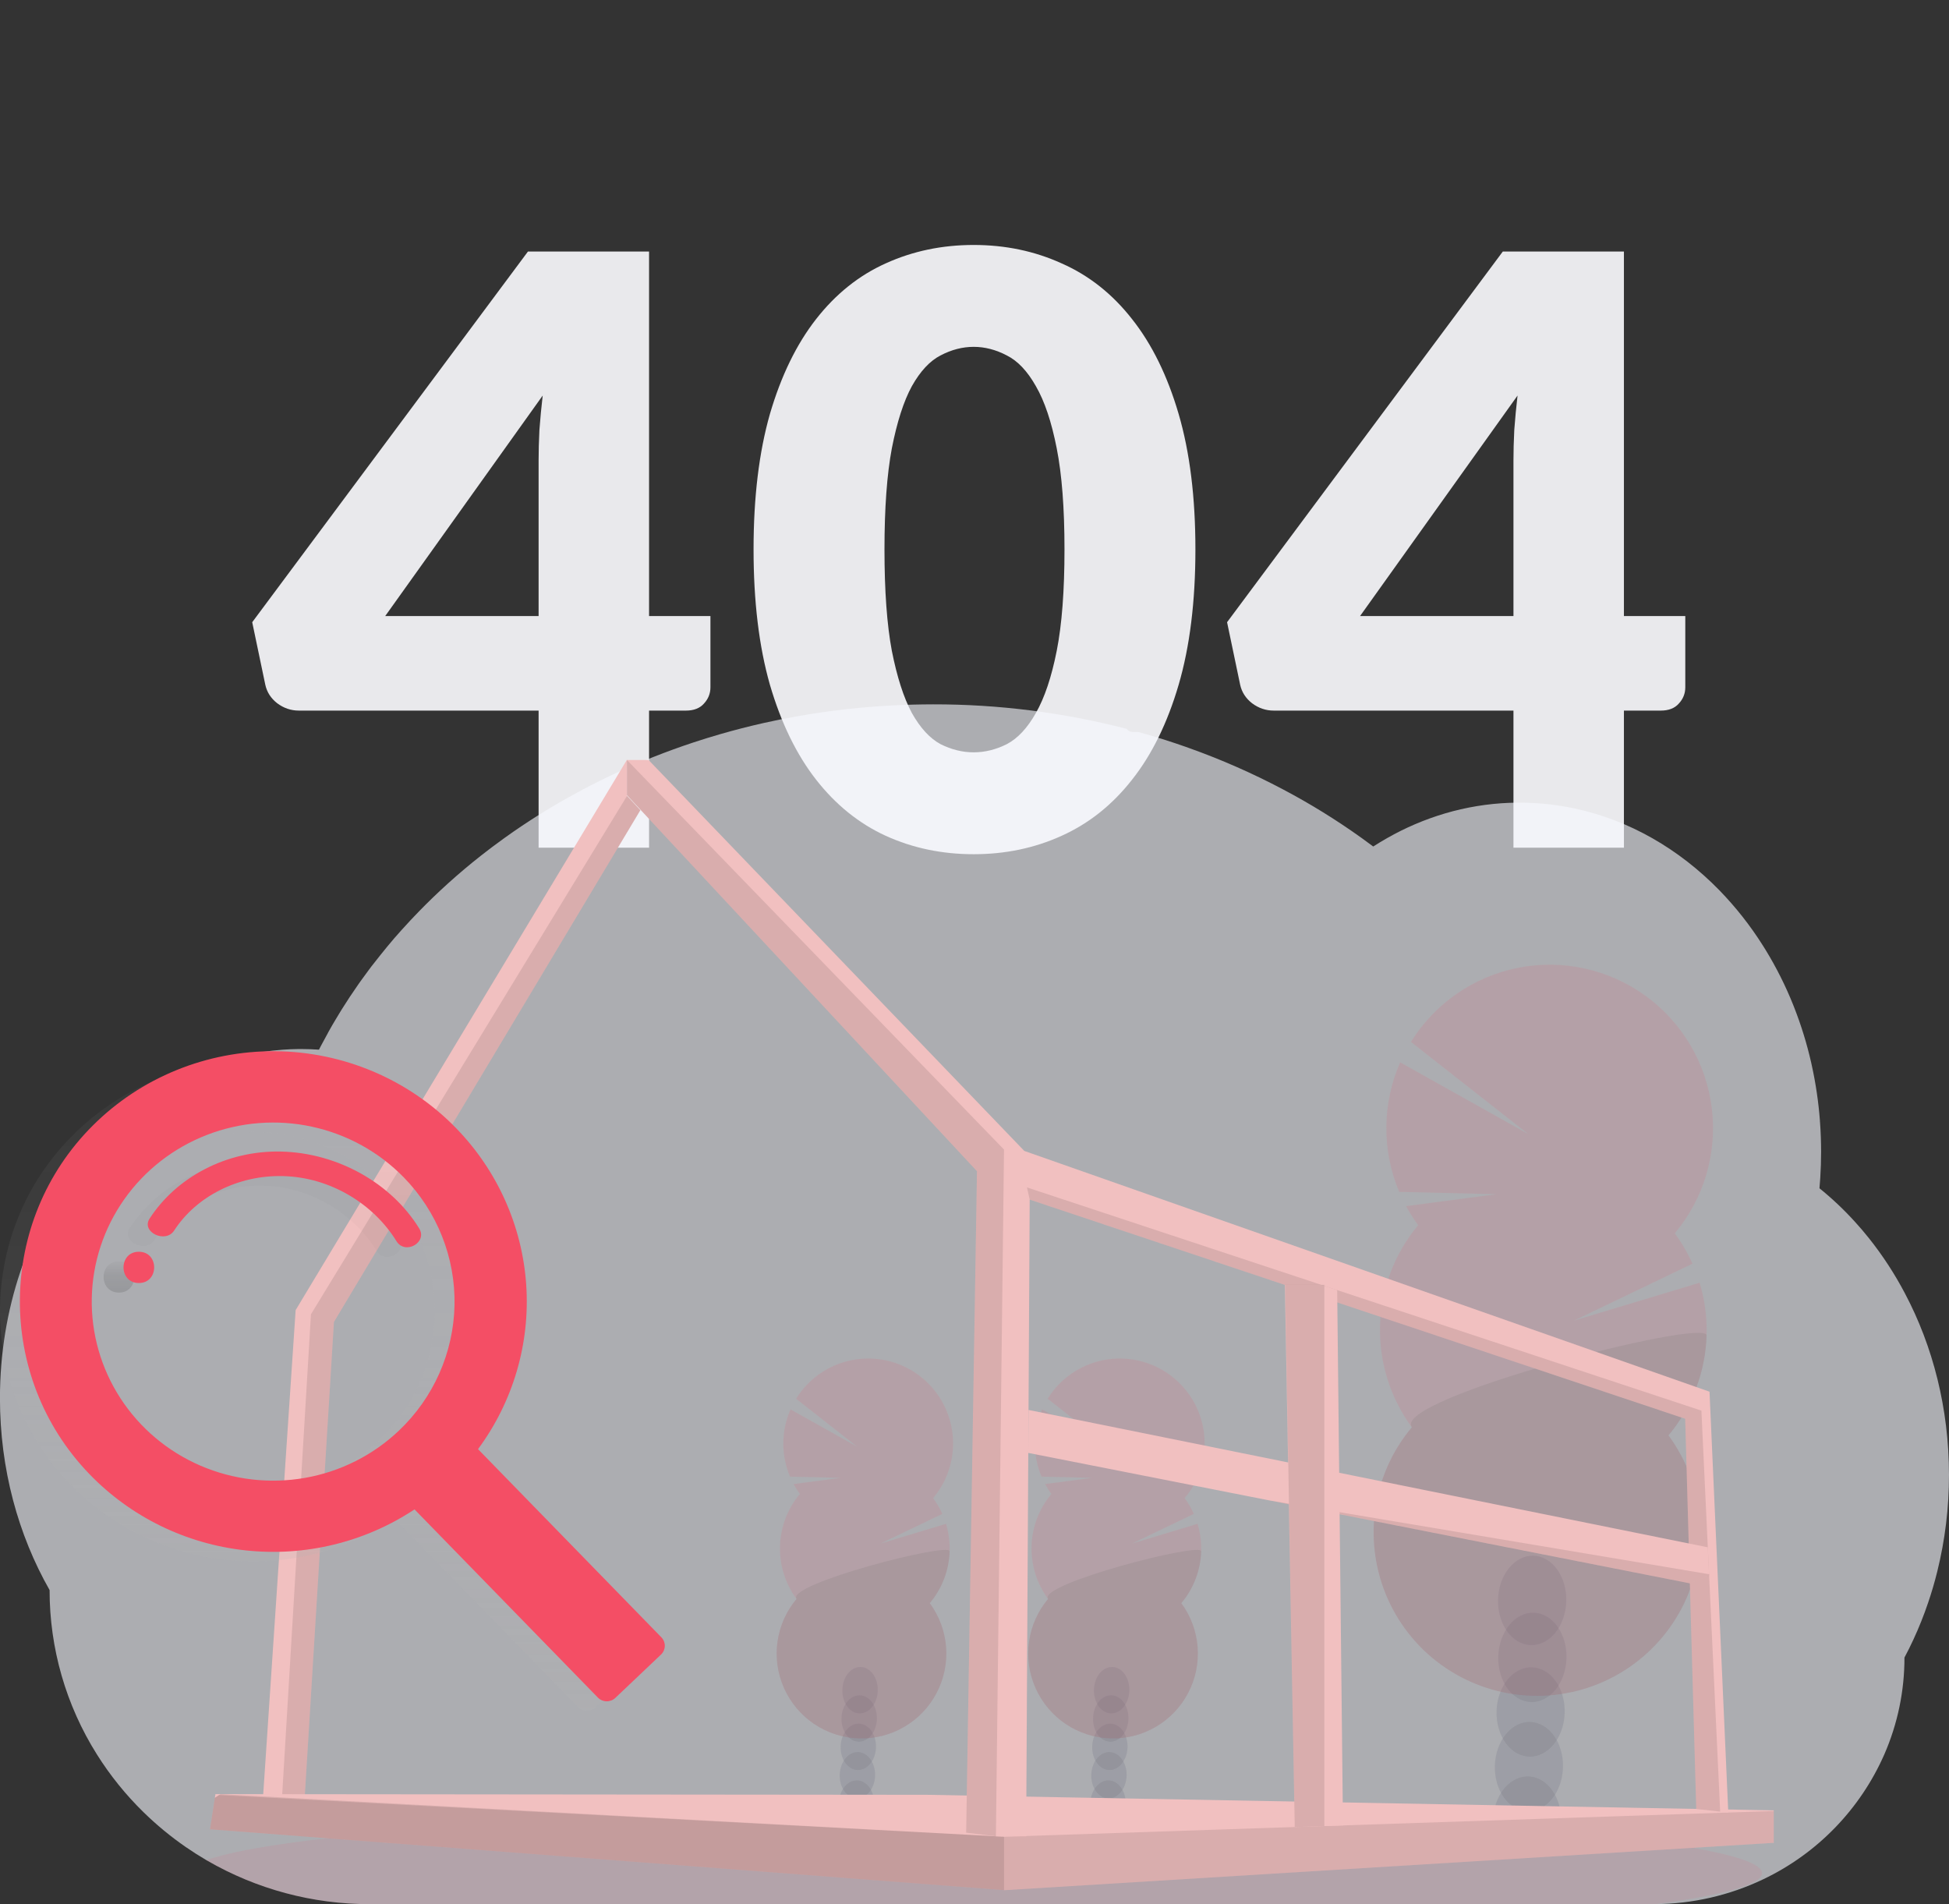<svg width="476" height="465" viewBox="0 0 476 465" fill="none" xmlns="http://www.w3.org/2000/svg">
<rect x="0" y="0" width="476" height="465" fill="#333333" stroke="none"/>
<path d="M158.52 150.446H173.508V167.832C173.508 169.364 172.975 170.696 171.909 171.829C170.91 172.961 169.445 173.527 167.513 173.527H158.52V207H131.542V173.527H72.99C71.058 173.527 69.293 172.928 67.695 171.729C66.162 170.53 65.197 169.031 64.797 167.232L61.599 151.945L128.944 61.419H158.52V150.446ZM131.542 112.477C131.542 110.146 131.609 107.648 131.742 104.983C131.942 102.252 132.208 99.454 132.542 96.59L94.073 150.446H131.542V112.477ZM291.952 134.16C291.952 146.882 290.586 157.907 287.855 167.232C285.124 176.558 281.327 184.285 276.465 190.414C271.669 196.542 265.94 201.105 259.279 204.102C252.684 207.1 245.523 208.599 237.796 208.599C230.069 208.599 222.908 207.1 216.314 204.102C209.786 201.105 204.124 196.542 199.328 190.414C194.532 184.285 190.768 176.558 188.037 167.232C185.372 157.907 184.04 146.882 184.04 134.16C184.04 121.437 185.372 110.412 188.037 101.087C190.768 91.761 194.532 84.034 199.328 77.906C204.124 71.777 209.786 67.248 216.314 64.317C222.908 61.319 230.069 59.82 237.796 59.82C245.523 59.82 252.684 61.319 259.279 64.317C265.94 67.248 271.669 71.777 276.465 77.906C281.327 84.034 285.124 91.761 287.855 101.087C290.586 110.412 291.952 121.437 291.952 134.16ZM259.978 134.16C259.978 124.101 259.345 115.874 258.08 109.48C256.814 103.018 255.115 97.956 252.984 94.292C250.919 90.628 248.554 88.13 245.89 86.798C243.225 85.399 240.527 84.7 237.796 84.7C235.065 84.7 232.367 85.399 229.703 86.798C227.105 88.13 224.773 90.628 222.709 94.292C220.71 97.956 219.078 103.018 217.813 109.48C216.613 115.874 216.014 124.101 216.014 134.16C216.014 144.285 216.613 152.544 217.813 158.939C219.078 165.334 220.71 170.397 222.709 174.127C224.773 177.791 227.105 180.322 229.703 181.721C232.367 183.053 235.065 183.719 237.796 183.719C240.527 183.719 243.225 183.053 245.89 181.721C248.554 180.322 250.919 177.791 252.984 174.127C255.115 170.397 256.814 165.334 258.08 158.939C259.345 152.544 259.978 144.285 259.978 134.16ZM396.607 150.446H411.595V167.832C411.595 169.364 411.062 170.696 409.996 171.829C408.997 172.961 407.531 173.527 405.6 173.527H396.607V207H369.629V173.527H311.077C309.145 173.527 307.38 172.928 305.781 171.729C304.249 170.53 303.283 169.031 302.884 167.232L299.686 151.945L367.031 61.419H396.607V150.446ZM369.629 112.477C369.629 110.146 369.696 107.648 369.829 104.983C370.029 102.252 370.295 99.454 370.628 96.59L332.16 150.446H369.629V112.477Z" fill="#E9E9EC"/>
<g clip-path="url(#clip0)">
<path opacity="0.62" d="M475.996 360.187C476.005 368.126 475.045 376.035 473.139 383.741C472.498 386.338 471.753 388.88 470.904 391.369C469.866 394.441 468.663 397.454 467.299 400.396C466.612 401.884 465.886 403.343 465.121 404.772C465.134 412.913 463.459 420.967 460.203 428.427C454.317 441.812 443.821 452.634 430.628 458.922C422.379 462.86 413.365 464.931 404.226 464.988H90.357C76.393 465.018 62.669 461.347 50.582 454.347L50.396 454.242C48.675 453.234 46.996 452.166 45.361 451.039C41.681 448.495 38.224 445.643 35.027 442.514C30.7 438.282 26.887 433.554 23.667 428.427C16.104 416.411 12.098 402.496 12.112 388.295C4.454 374.848 -0.012 358.739 -0.012 341.43C-0.012 319.59 7.085 299.668 18.744 284.586C21.175 281.436 23.838 278.471 26.71 275.717C29.544 272.992 32.59 270.497 35.819 268.255C38.403 266.46 41.103 264.839 43.902 263.402C45.07 262.808 46.242 262.245 47.434 261.724C48.481 261.259 49.539 260.826 50.61 260.417C51.896 259.929 53.197 259.48 54.514 259.071C55.832 258.661 57.132 258.302 58.414 257.995C60.3 257.534 62.219 257.159 64.169 256.871C65.786 256.632 67.402 256.466 69.019 256.341C70.304 256.244 71.601 256.191 72.907 256.175H73.614C75.053 256.175 76.483 256.232 77.902 256.329C78.051 256.029 78.213 255.726 78.362 255.431C78.928 254.351 79.514 253.275 80.104 252.224C80.103 252.214 80.103 252.205 80.104 252.195C80.205 252.009 80.306 251.827 80.411 251.649C80.888 250.788 81.385 249.935 81.895 249.089C82.129 248.685 82.359 248.305 82.598 247.924C82.648 247.83 82.704 247.738 82.763 247.649C83.006 247.245 83.252 246.841 83.503 246.436C84.751 244.441 86.048 242.481 87.395 240.556L87.738 240.062C87.949 239.763 88.143 239.472 88.377 239.173C88.935 238.392 89.509 237.607 90.087 236.839C90.491 236.289 90.895 235.743 91.331 235.221C92.382 233.873 93.46 232.525 94.564 231.177C95.669 229.829 96.817 228.498 98.007 227.185C98.169 227.003 98.331 226.825 98.501 226.647L100.226 224.763C100.311 224.674 100.384 224.593 100.465 224.512C100.671 224.289 100.869 224.067 101.091 223.853C102.017 222.87 102.966 221.907 103.92 220.949C108.774 216.111 113.945 211.602 119.398 207.453C119.613 207.283 119.831 207.121 120.045 206.959C121.072 206.187 122.114 205.423 123.157 204.67C128.892 200.553 134.887 196.811 141.105 193.467C141.533 193.221 141.97 192.99 142.41 192.764C147.984 189.813 153.717 187.172 159.582 184.853C162.778 183.587 166.048 182.398 169.338 181.31C171.528 180.59 173.727 179.907 175.953 179.264C179.434 178.261 182.94 177.362 186.469 176.566C196.867 174.231 207.445 172.789 218.089 172.255C221.322 172.09 224.591 172.006 227.897 172C243.848 171.979 259.737 173.99 275.181 177.986C275.341 178.227 275.559 178.424 275.816 178.558C276.072 178.692 276.359 178.758 276.648 178.75H278.006C278.596 178.912 279.182 179.074 279.772 179.244C283.067 180.193 286.315 181.229 289.516 182.354L290.324 182.645C298.224 185.456 305.91 188.835 313.323 192.756C320.006 196.281 326.44 200.259 332.58 204.662C333.526 205.342 334.458 206.027 335.377 206.717C336.493 206.002 337.627 205.317 338.78 204.662C343.233 202.124 347.963 200.106 352.876 198.648C363.148 195.606 374.018 195.181 384.496 197.411C397.933 200.262 410.098 207.34 419.922 217.406C423.923 221.525 427.484 226.049 430.547 230.906C430.769 231.254 430.992 231.606 431.206 231.961C433.839 236.26 436.102 240.775 437.971 245.457C438.04 245.631 438.109 245.793 438.169 245.963C439.895 250.347 441.286 254.856 442.332 259.451C442.38 259.685 442.437 259.916 442.485 260.151C443.464 264.597 444.128 269.107 444.474 273.646C444.474 273.808 444.474 273.974 444.506 274.144C444.676 276.492 444.762 278.865 444.765 281.262C444.765 283.405 444.692 285.533 444.559 287.644C444.559 287.874 444.526 288.113 444.506 288.352C444.47 288.962 444.417 289.565 444.365 290.18C447.451 292.671 450.34 295.399 453.005 298.337C454.182 299.623 455.322 300.958 456.424 302.341C459.781 306.551 462.73 311.07 465.234 315.837C472.068 328.747 475.996 343.933 475.996 360.187Z" fill="#F7F9FF"/>
<path opacity="0.1" d="M430.327 457.425C430.327 460.187 420.818 462.775 404.224 465H90.356C76.391 465.03 62.667 461.358 50.58 454.359L50.395 454.254C55.163 452.515 63.771 450.893 75.487 449.429L76.013 449.364C81.266 448.721 87.139 448.111 93.556 447.532C93.718 447.532 93.884 447.508 94.045 447.488C99.137 447.035 104.554 446.61 110.296 446.214C110.477 446.214 110.655 446.181 110.837 446.173C113.052 446.014 115.312 445.863 117.619 445.72L118.508 445.664C135.3 444.62 154.387 443.787 175.087 443.237H175.111C178.01 443.156 180.94 443.085 183.901 443.023C187.193 442.945 190.526 442.876 193.899 442.817C196.474 442.76 199.08 442.719 201.695 442.679H201.756C213.552 442.501 225.741 442.412 238.205 442.412C269.024 442.412 298.154 442.974 323.967 443.985H324.039C328.008 444.139 331.904 444.309 335.703 444.483L338.936 444.636C343.222 444.841 347.398 445.061 351.464 445.296C399.273 448.018 430.327 452.438 430.327 457.425Z" fill="#F44E65"/>
<g opacity="0.62">
<path opacity="0.2" d="M274.925 440.553C274.913 440.99 274.863 441.424 274.776 441.851C271.963 441.404 269.134 441 266.289 440.638C266.289 440.525 266.289 440.408 266.289 440.291C266.315 439.078 266.664 437.895 267.299 436.862C268.132 435.544 269.397 434.719 270.791 434.763C272.185 434.808 273.394 435.71 274.141 437.072C274.707 438.142 274.978 439.344 274.925 440.553Z" fill="#3F3D56"/>
<path opacity="0.2" d="M275.155 433.647C275.254 430.52 273.399 427.924 271.012 427.848C268.625 427.773 266.61 430.246 266.511 433.373C266.412 436.5 268.267 439.096 270.654 439.172C273.041 439.247 275.056 436.774 275.155 433.647Z" fill="#3F3D56"/>
<path opacity="0.2" d="M275.382 426.722C275.48 423.595 273.625 420.999 271.238 420.923C268.851 420.848 266.836 423.321 266.737 426.448C266.639 429.575 268.494 432.172 270.881 432.247C273.268 432.323 275.283 429.849 275.382 426.722Z" fill="#3F3D56"/>
<path opacity="0.2" d="M275.596 419.8C275.695 416.673 273.84 414.077 271.453 414.001C269.066 413.926 267.051 416.4 266.952 419.527C266.853 422.654 268.709 425.25 271.096 425.325C273.483 425.401 275.498 422.927 275.596 419.8Z" fill="#3F3D56"/>
<path opacity="0.2" d="M275.815 412.873C275.914 409.746 274.059 407.15 271.672 407.075C269.285 406.999 267.27 409.473 267.171 412.6C267.072 415.727 268.927 418.323 271.314 418.398C273.701 418.474 275.716 416 275.815 412.873Z" fill="#3F3D56"/>
<path opacity="0.2" d="M256.779 364.829C256.21 364.058 255.697 363.247 255.243 362.402L266.664 360.894L254.37 360.599C253.273 357.994 252.719 355.194 252.74 352.367C252.762 349.541 253.359 346.749 254.496 344.162L270.71 353.242L255.858 341.578C257.356 339.153 259.338 337.063 261.679 335.439C264.021 333.815 266.672 332.691 269.467 332.139C272.262 331.586 275.141 331.616 277.924 332.226C280.707 332.837 283.334 334.016 285.641 335.688C287.949 337.36 289.887 339.491 291.334 341.947C292.782 344.402 293.708 347.13 294.055 349.96C294.402 352.79 294.162 355.661 293.35 358.394C292.538 361.127 291.172 363.663 289.336 365.844C290.222 367.043 290.974 368.336 291.579 369.698L276.59 376.897L292.485 372.113C293.486 375.418 293.647 378.921 292.954 382.304C292.261 385.688 290.736 388.844 288.516 391.489C290.824 394.622 292.204 398.342 292.498 402.224C292.793 406.105 291.99 409.991 290.181 413.437C288.373 416.883 285.632 419.75 282.272 421.71C278.912 423.671 275.068 424.646 271.18 424.523C267.293 424.4 263.518 423.185 260.288 421.017C257.058 418.848 254.503 415.814 252.915 412.261C251.327 408.708 250.771 404.779 251.309 400.924C251.847 397.069 253.458 393.443 255.959 390.462C253.202 386.717 251.783 382.154 251.929 377.505C252.076 372.857 253.78 368.392 256.767 364.829H256.779Z" fill="#F44E65"/>
<path opacity="0.1" d="M293.366 378.814C293.224 383.466 291.515 387.932 288.516 391.489C290.824 394.622 292.204 398.342 292.498 402.223C292.793 406.105 291.99 409.99 290.181 413.437C288.373 416.883 285.632 419.75 282.272 421.71C278.912 423.671 275.068 424.645 271.18 424.523C267.293 424.4 263.518 423.185 260.288 421.017C257.058 418.848 254.503 415.814 252.915 412.261C251.327 408.707 250.771 404.779 251.309 400.924C251.847 397.069 253.458 393.443 255.959 390.462C253.304 386.85 293.438 376.489 293.366 378.814Z" fill="black"/>
</g>
<g opacity="0.62">
<path opacity="0.2" d="M213.492 440.554C213.479 440.991 213.429 441.425 213.342 441.852C210.53 441.405 207.701 441.001 204.855 440.639C204.855 440.526 204.855 440.409 204.855 440.292C204.882 439.079 205.231 437.896 205.866 436.863C206.698 435.545 207.963 434.72 209.358 434.764C210.752 434.809 211.96 435.711 212.708 437.073C213.273 438.143 213.544 439.345 213.492 440.554Z" fill="#3F3D56"/>
<path opacity="0.2" d="M213.721 433.649C213.82 430.522 211.965 427.926 209.578 427.85C207.191 427.775 205.176 430.248 205.077 433.375C204.978 436.502 206.834 439.098 209.221 439.174C211.608 439.249 213.623 436.776 213.721 433.649Z" fill="#3F3D56"/>
<path opacity="0.2" d="M213.948 426.723C214.047 423.596 212.192 421 209.805 420.924C207.418 420.849 205.403 423.322 205.304 426.449C205.205 429.576 207.06 432.173 209.447 432.248C211.834 432.323 213.849 429.85 213.948 426.723Z" fill="#3F3D56"/>
<path opacity="0.2" d="M214.159 419.801C214.258 416.674 212.403 414.078 210.016 414.002C207.629 413.927 205.613 416.401 205.515 419.528C205.416 422.655 207.271 425.251 209.658 425.326C212.045 425.402 214.06 422.928 214.159 419.801Z" fill="#3F3D56"/>
<path opacity="0.2" d="M214.374 412.876C214.473 409.749 212.617 407.153 210.23 407.077C207.843 407.002 205.828 409.476 205.73 412.603C205.631 415.73 207.486 418.326 209.873 418.401C212.26 418.477 214.275 416.003 214.374 412.876Z" fill="#3F3D56"/>
<path opacity="0.2" d="M195.346 364.83C194.776 364.059 194.263 363.248 193.81 362.403L205.231 360.895L192.937 360.599C191.84 357.995 191.285 355.195 191.307 352.368C191.328 349.542 191.926 346.75 193.062 344.163L209.276 353.243L194.424 341.579C195.922 339.154 197.904 337.064 200.246 335.44C202.587 333.816 205.238 332.692 208.033 332.14C210.828 331.587 213.707 331.617 216.49 332.227C219.273 332.838 221.9 334.017 224.208 335.689C226.515 337.361 228.453 339.492 229.901 341.948C231.348 344.403 232.274 347.131 232.621 349.961C232.968 352.791 232.728 355.662 231.916 358.395C231.104 361.128 229.738 363.664 227.903 365.845C228.788 367.044 229.54 368.337 230.146 369.699L215.156 376.898L231.051 372.114C232.052 375.419 232.213 378.922 231.52 382.305C230.827 385.689 229.302 388.845 227.082 391.49C229.39 394.623 230.77 398.343 231.065 402.225C231.359 406.106 230.556 409.992 228.748 413.438C226.939 416.884 224.198 419.751 220.838 421.711C217.478 423.672 213.634 424.647 209.747 424.524C205.859 424.401 202.085 423.186 198.855 421.018C195.625 418.849 193.069 415.815 191.482 412.262C189.894 408.709 189.337 404.78 189.875 400.925C190.413 397.07 192.025 393.444 194.525 390.463C191.768 386.718 190.349 382.155 190.496 377.506C190.642 372.858 192.346 368.393 195.333 364.83H195.346Z" fill="#F44E65"/>
<path opacity="0.1" d="M231.932 378.816C231.791 383.467 230.081 387.934 227.082 391.491C229.39 394.624 230.77 398.344 231.065 402.225C231.359 406.107 230.556 409.992 228.748 413.438C226.939 416.884 224.198 419.752 220.838 421.712C217.478 423.673 213.634 424.647 209.747 424.525C205.859 424.402 202.085 423.187 198.855 421.019C195.625 418.85 193.069 415.816 191.482 412.263C189.894 408.709 189.337 404.781 189.875 400.926C190.413 397.071 192.025 393.445 194.525 390.464C191.87 386.852 232.005 376.49 231.932 378.816Z" fill="black"/>
</g>
<g opacity="0.62">
<path opacity="0.2" d="M381.287 444.977C381.257 445.803 381.158 446.625 380.992 447.436C375.577 446.57 370.122 445.796 364.629 445.114C364.629 444.896 364.629 444.673 364.629 444.447C364.68 442.112 365.353 439.832 366.577 437.843C368.193 435.307 370.618 433.718 373.298 433.799C375.977 433.88 378.309 435.623 379.764 438.247C380.861 440.315 381.387 442.638 381.287 444.977Z" fill="#3F3D56"/>
<path opacity="0.2" d="M381.729 431.665C381.919 425.642 378.346 420.641 373.748 420.496C369.15 420.35 365.269 425.115 365.079 431.139C364.889 437.162 368.462 442.163 373.059 442.308C377.657 442.454 381.539 437.689 381.729 431.665Z" fill="#3F3D56"/>
<path opacity="0.2" d="M382.143 418.333C382.333 412.31 378.76 407.309 374.162 407.164C369.565 407.018 365.683 411.783 365.493 417.807C365.303 423.83 368.876 428.831 373.474 428.976C378.071 429.122 381.953 424.357 382.143 418.333Z" fill="#3F3D56"/>
<path opacity="0.2" d="M382.573 405.002C382.763 398.979 379.19 393.978 374.592 393.833C369.994 393.687 366.113 398.452 365.923 404.476C365.732 410.499 369.305 415.5 373.903 415.645C378.501 415.791 382.383 411.026 382.573 405.002Z" fill="#3F3D56"/>
<path opacity="0.2" d="M382.525 391.066C382.705 385.04 379.123 380.042 374.523 379.904C369.922 379.766 366.047 384.54 365.866 390.566C365.686 396.592 369.268 401.589 373.868 401.728C378.468 401.866 382.344 397.092 382.525 391.066Z" fill="#3F3D56"/>
<path opacity="0.2" d="M346.354 299.197C345.263 297.712 344.276 296.154 343.399 294.534L365.384 291.63L341.722 291.06C339.609 286.047 338.539 280.655 338.58 275.214C338.62 269.773 339.769 264.398 341.957 259.417L373.176 276.892L344.587 254.438C347.478 249.781 351.296 245.769 355.804 242.653C360.312 239.537 365.413 237.384 370.789 236.327C376.165 235.27 381.701 235.333 387.051 236.511C392.402 237.689 397.453 239.957 401.889 243.174C406.325 246.391 410.052 250.488 412.837 255.21C415.622 259.932 417.405 265.177 418.075 270.618C418.746 276.06 418.289 281.581 416.734 286.838C415.178 292.095 412.558 296.975 409.035 301.175C410.738 303.486 412.186 305.974 413.355 308.596L384.496 322.464L415.093 313.243C417.021 319.598 417.335 326.335 416.007 332.842C414.678 339.35 411.748 345.423 407.483 350.512C411.925 356.544 414.581 363.705 415.147 371.176C415.714 378.648 414.168 386.128 410.686 392.762C407.204 399.395 401.928 404.914 395.459 408.688C388.991 412.462 381.592 414.338 374.108 414.102C366.624 413.866 359.358 411.527 353.14 407.353C346.922 403.179 342.003 397.338 338.946 390.498C335.889 383.658 334.817 376.095 335.852 368.674C336.888 361.254 339.989 354.274 344.802 348.534C339.497 341.325 336.766 332.542 337.048 323.595C337.329 314.647 340.606 306.053 346.354 299.193V299.197Z" fill="#F44E65"/>
<path opacity="0.1" d="M416.794 326.117C416.529 335.066 413.254 343.665 407.499 350.52C411.941 356.552 414.596 363.714 415.163 371.185C415.729 378.657 414.183 386.137 410.701 392.77C407.22 399.404 401.943 404.923 395.475 408.697C389.006 412.471 381.607 414.347 374.124 414.111C366.64 413.875 359.374 411.536 353.155 407.362C346.937 403.188 342.019 397.347 338.962 390.507C335.904 383.667 334.832 376.104 335.868 368.683C336.903 361.262 340.005 354.283 344.817 348.543C339.669 341.582 416.935 321.64 416.794 326.117Z" fill="black"/>
</g>
<path d="M63.781 445.691L68.021 445.679H73.998L81.555 322.821L156.397 197.838L153.144 194.344V185.495L72.204 319.925L63.781 445.691Z" fill="#F1C0C0"/>
<path opacity="0.1" d="M68.473 445.68H73.997L81.555 322.821L156.397 197.839L153.143 194.345L75.945 320.949L68.473 445.68Z" fill="black"/>
<path d="M51.289 446.715L245.214 461.566L245.38 461.578L433.057 450.027L433.198 450.019V442.088L226.401 438.291L53.871 438.125H52.611L52.473 439.015L51.289 446.715Z" fill="#F1C0C0"/>
<path opacity="0.1" d="M51.289 446.715L245.214 461.566L245.38 461.578L433.057 450.027L433.198 449.874V442.254H433.032L245.214 448.531L53.871 438.125H53.843L53.504 438.347L52.473 439.015L51.289 446.715Z" fill="black"/>
<path opacity="0.1" d="M51.289 446.714L245.214 461.565V448.53L53.504 438.347L52.473 439.014L51.289 446.714Z" fill="black"/>
<path d="M153.113 194.178L238.608 286.009L235.965 447.54L243.228 448.417L243.349 448.433H250.611L251.48 292.945L411.571 346.459L414.27 441.744L420.114 442.399L422.094 442.622L417.512 339.851L250.159 281.054L158.395 185.588H153.113V194.178Z" fill="#F1C0C0"/>
<path opacity="0.1" d="M250.82 289.972L251.479 292.944L411.57 346.459L414.269 441.743L420.113 442.399L415.53 344.477L250.82 289.972Z" fill="black"/>
<path opacity="0.1" d="M153.113 194.178L238.608 286.009L235.965 447.539L243.228 448.417L245.208 280.723L153.113 185.588V194.178Z" fill="black"/>
<path d="M251.133 354.8L309.85 366.37L309.87 366.374L412.711 386.649L417.419 384.76L417.403 384.428L417.095 377.856L251.193 344.309L251.133 354.8Z" fill="#F1C0C0"/>
<path opacity="0.1" d="M309.879 366.374L412.72 386.648L417.428 384.76L417.412 384.428L309.879 366.374Z" fill="black"/>
<path d="M313.805 313.777L315.393 401.273L316.213 446.161L323.443 445.918L327.994 445.764L326.579 315.043L323.443 314L322.756 313.777H313.805Z" fill="#F1C0C0"/>
<path opacity="0.1" d="M313.871 313.758V313.778L315.395 401.273L316.215 446.161L323.445 445.919V313.758H313.871Z" fill="black"/>
<path d="M106.517 277.799C100.791 271.92 93.931 267.231 86.342 264.008C78.753 260.785 70.586 259.092 62.324 259.031C54.062 258.97 45.871 260.54 38.233 263.65C30.596 266.76 23.665 271.346 17.851 277.139C-5.595 300.467 -5.992 338.447 16.94 362.251C27.012 372.721 40.515 379.335 55.055 380.921C69.596 382.508 84.236 378.964 96.383 370.918L141.161 416.87C141.435 417.152 141.763 417.378 142.126 417.535C142.489 417.692 142.879 417.776 143.275 417.784C143.671 417.792 144.065 417.723 144.434 417.58C144.803 417.438 145.139 417.225 145.424 416.954L156.579 406.369C156.864 406.098 157.093 405.774 157.252 405.416C157.411 405.058 157.497 404.673 157.505 404.282C157.513 403.891 157.443 403.503 157.299 403.139C157.154 402.775 156.938 402.443 156.664 402.161L111.885 356.209C120.471 344.601 124.639 330.379 123.658 316.04C122.676 301.701 116.607 288.161 106.517 277.799ZM92.569 351.69C86.254 357.685 78.279 361.698 69.653 363.22C61.028 364.742 52.138 363.706 44.109 360.242C36.08 356.779 29.272 351.043 24.546 343.76C19.82 336.478 17.388 327.976 17.558 319.329C17.728 310.682 20.492 302.28 25.5 295.183C30.509 288.087 37.537 282.616 45.696 279.462C53.855 276.308 62.779 275.613 71.338 277.464C79.898 279.315 87.709 283.63 93.784 289.862C97.817 294.001 100.985 298.882 103.107 304.229C105.229 309.576 106.264 315.283 106.151 321.024C106.038 326.765 104.78 332.428 102.45 337.69C100.12 342.952 96.762 347.709 92.569 351.69Z" fill="url(#paint0_linear)"/>
<path d="M29.046 308.013C24.062 308.013 24.054 315.651 29.046 315.651C34.038 315.651 34.034 308.013 29.046 308.013Z" fill="url(#paint1_linear)"/>
<path d="M63.781 283.534C50.372 283.234 38.165 289.876 31.679 299.917C29.562 303.186 35.574 306.075 37.679 302.822C43.052 294.523 53.263 289.236 64.296 289.528C75.867 289.816 86.397 296.349 91.972 305.415C94.09 308.856 99.628 305.727 97.527 302.307C90.762 291.29 77.636 283.842 63.781 283.534Z" fill="url(#paint2_linear)"/>
<path d="M111.372 275.475C105.646 269.596 98.787 264.907 91.198 261.683C83.608 258.46 75.442 256.768 67.18 256.707C58.918 256.645 50.727 258.216 43.089 261.326C35.451 264.436 28.521 269.022 22.706 274.815C-0.74 298.143 -1.137 336.123 21.795 359.926C31.868 370.397 45.37 377.011 59.911 378.597C74.451 380.183 89.091 376.64 101.238 368.593L146.017 414.545C146.291 414.828 146.619 415.054 146.981 415.21C147.344 415.367 147.735 415.452 148.131 415.46C148.527 415.468 148.92 415.398 149.289 415.256C149.658 415.113 149.995 414.9 150.28 414.629L161.438 404.04C161.724 403.77 161.953 403.446 162.112 403.088C162.271 402.73 162.357 402.345 162.365 401.954C162.373 401.563 162.302 401.175 162.158 400.811C162.014 400.447 161.798 400.114 161.523 399.833L116.745 353.881C125.329 342.273 129.496 328.051 128.514 313.713C127.531 299.375 121.462 285.836 111.372 275.475ZM97.424 349.365C91.109 355.361 83.135 359.374 74.509 360.896C65.883 362.418 56.994 361.382 48.965 357.918C40.936 354.454 34.127 348.718 29.401 341.436C24.675 334.153 22.244 325.651 22.413 317.005C22.583 308.358 25.347 299.955 30.356 292.859C35.364 285.763 42.392 280.292 50.552 277.138C58.711 273.984 67.634 273.288 76.194 275.14C84.753 276.991 92.564 281.305 98.639 287.538C102.673 291.676 105.841 296.558 107.963 301.905C110.085 307.252 111.119 312.959 111.006 318.7C110.893 324.441 109.636 330.104 107.306 335.366C104.975 340.627 101.618 345.385 97.424 349.365Z" fill="#F44E65"/>
<path d="M33.909 305.677C28.925 305.677 28.917 313.315 33.909 313.315C38.901 313.315 38.897 305.677 33.909 305.677Z" fill="#F44E65"/>
<path d="M68.633 281.21C55.224 280.91 43.017 287.551 36.531 297.593C34.413 300.861 40.426 303.75 42.531 300.498C47.904 292.198 58.114 286.912 69.147 287.204C80.718 287.491 91.249 294.025 96.824 303.091C98.941 306.532 104.48 303.403 102.379 299.982C95.613 288.974 82.487 281.522 68.633 281.21Z" fill="#F44E65"/>
</g>
<defs>
<linearGradient id="paint0_linear" x1="78.759" y1="417.797" x2="78.759" y2="259.034" gradientUnits="userSpaceOnUse">
<stop stop-color="#B3B3B3" stop-opacity="0.25"/>
<stop offset="0.54" stop-color="#B3B3B3" stop-opacity="0.1"/>
<stop offset="1" stop-color="#B3B3B3" stop-opacity="0.05"/>
</linearGradient>
<linearGradient id="paint1_linear" x1="29.046" y1="315.655" x2="29.046" y2="308.013" gradientUnits="userSpaceOnUse">
<stop stop-opacity="0.12"/>
<stop offset="0.55" stop-opacity="0.09"/>
<stop offset="1" stop-opacity="0.02"/>
</linearGradient>
<linearGradient id="paint2_linear" x1="50510.1" y1="9053.36" x2="50510.1" y2="7685.88" gradientUnits="userSpaceOnUse">
<stop stop-opacity="0.12"/>
<stop offset="0.55" stop-opacity="0.09"/>
<stop offset="1" stop-opacity="0.02"/>
</linearGradient>
<clipPath id="clip0">
<rect width="476" height="293" fill="white" transform="translate(0 172)"/>
</clipPath>
</defs>
</svg>
